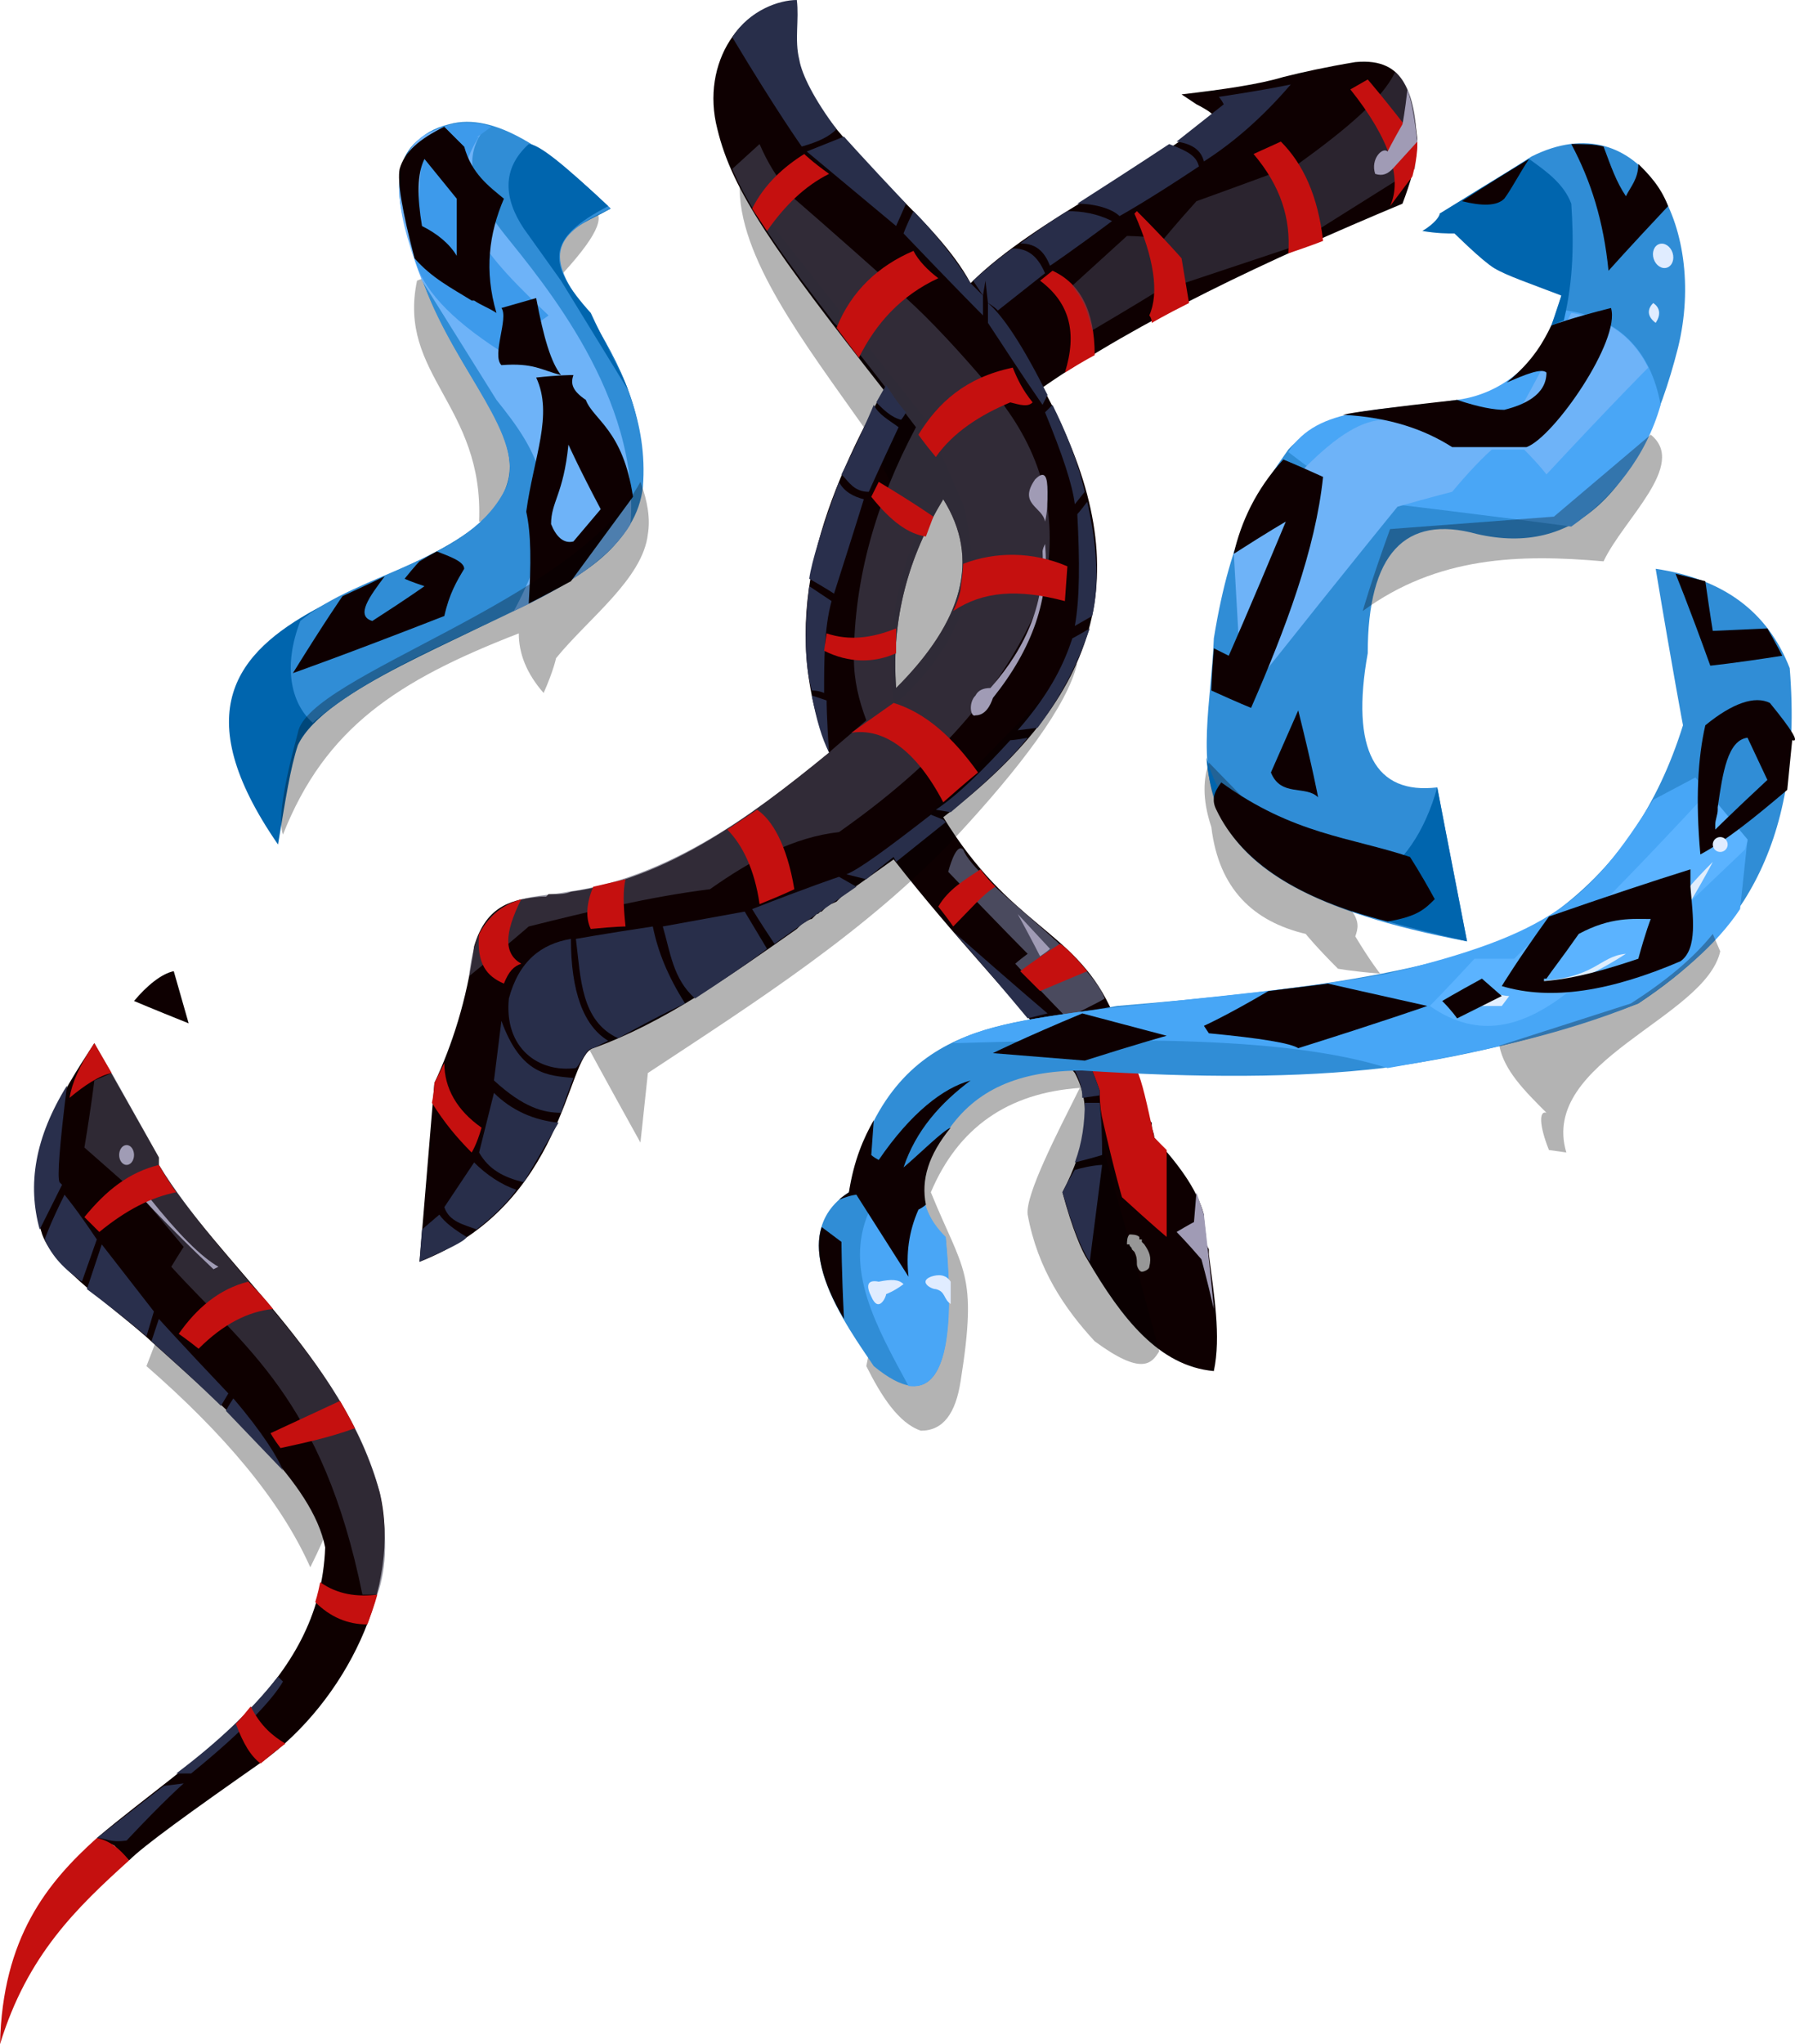 <?xml version="1.0" encoding="UTF-8" standalone="no"?>
<svg
   width="723.125"
   height="823"
   viewBox="0 0 723.125 823"
   version="1.1"
   id="svg140"
   sodipodi:docname="cb-layer-0211.svg"
   xmlns:inkscape="http://www.inkscape.org/namespaces/inkscape"
   xmlns:sodipodi="http://sodipodi.sourceforge.net/DTD/sodipodi-0.dtd"
   xmlns="http://www.w3.org/2000/svg"
   xmlns:svg="http://www.w3.org/2000/svg">
  <sodipodi:namedview
     id="namedview142"
     pagecolor="#ffffff"
     bordercolor="#666666"
     borderopacity="1.0"
     inkscape:pageshadow="2"
     inkscape:pageopacity="0.0"
     inkscape:pagecheckerboard="0" />
  <defs
     id="defs2" />
  <g
     transform="translate(0,-1)"
     id="id-37634">
    <path
       d="m 320,2 c -8,26 15,50 38,74 l 2,2 c 12,12 24,24 31,37 13,-13 32,-25 52,-37 l 2,-1 c 15,-9 31,-19 44,-29 0,-1 -3,-3 -7,-5 v 0 c -3,-2 -6,-4 -6,-4 17,-2 31,-4 41,-7 8,-2 17,-4 29,-6 21,-2 23,14 25,31 0,9 -3,18 -6,26 -55,23 -106,47 -145,74 38,69 28,121 -40,173 27,44 52,45 67,76 10,21 14,34 16,46 l 1,1 v 0 1 c 0,2 1,3 1,5 9,10 17,20 20,31 0,4 1,8 1,12 l 1,2 v 0 2 c 2,16 5,33 2,47 -22,-2 -37,-21 -51,-45 -2,-3 -6,-12 -10,-27 10,-19 12,-35 5,-48 -26,-32 -48,-54 -73,-86 -7,5 -14,10 -21,15 l -2,2 c -2,1 -3,1 -4,2 l -2,2 c -1,0 -1,1 -2,1 l -2,2 c -1,0 -2,1 -4,2 l -2,2 c -27,19 -54,38 -82,48 -11,3 -11,63 -70,86 4,-48 6,-72 6,-72 7,-15 13,-33 16,-55 5,-17 16,-19 27,-20 h 1 c 1,0 1,0 1,0 l 1,-1 c 0,0 0,0 1,0 h 1 c 2,0 5,0 7,-1 38,-5 71,-29 104,-56 -21,-52 -4,-99 22,-146 C 312,102 295,78 289,53 282,26 299,2 320,2 Z m 60,200 c -14,23 -21,48 -19,76 27,-27 34,-52 19,-76 z"
       fill="#0e0001"
       id="id-37635" />
    <path
       d="m 125,632 c 4,-8 6,-13 6,-13 -18,-37 -41,-64 -67,-81 l -5,13 c 31,27 54,54 66,81 z"
       fill="#000000"
       fill-opacity="0.3"
       id="id-37636" />
    <path
       d="m 52,750 c -3,-3 -5,-5 -6,-6 -2,-1 -5,-2 -7,-3 39,-33 90,-61 92,-117 C 126,598 93,570 62,542 47,528 22,512 17,498 7,468 25,441 38,421 c 17,30 26,46 26,46 0,2 0,3 0,3 24,40 74,77 89,132 9,38 -14,84 -47,108 -30,21 -48,34 -54,40 z"
       fill="#0e0000"
       id="id-37637" />
    <path
       d="m 39,741 c 4,0 5,2 12,1 15,-16 23,-23 23,-23 l -8,1 c -18,14 -27,21 -27,21 z"
       fill="#292f4c"
       id="id-37638" />
    <path
       d="m 467,545 c -3,5 -7,10 -26,-4 -12,-13 -23,-29 -27,-51 -1,-8 12,-33 21,-51 -29,2 -49,16 -60,42 13,32 19,32 12,76 -2,13 -7,20 -16,20 -9,-3 -16,-14 -22,-26 10,-50 15,-75 15,-75 14,-37 40,-46 71,-46 22,77 32,115 32,115 z"
       fill="#000000"
       fill-opacity="0.3"
       id="id-37639" />
    <path
       d="m 71,715 c 4,0 6,0 6,0 21,-17 33,-30 37,-37 l -2,-2 c -11,14 -25,27 -41,39 z"
       fill="#292f4c"
       id="id-37640" />
    <path
       d="m 193,211 c 2,-47 -33,-59 -25,-97 47,-19 71,-29 71,-29 5,3 2,11 -15,29 -11,64 -21,97 -31,97 z"
       fill="#000000"
       fill-opacity="0.3"
       id="id-37641" />
    <path
       d="m 52,750 c -21,19 -41,38 -52,74 1,-43 19,-65 39,-83 5,1 9,4 13,9 z"
       fill="#c5100f"
       id="id-37642" />
    <path
       d="m 95,695 c 3,8 6,13 10,16 7,-6 10,-8 10,-8 -5,-3 -10,-7 -14,-15 -4,5 -6,7 -6,7 z"
       fill="#c5100f"
       id="id-37643" />
    <path
       d="m 127,646 c 6,6 13,9 21,9 3,-8 4,-12 4,-12 -8,1 -16,0 -23,-5 -1,5 -2,8 -2,8 z"
       fill="#c5100f"
       id="id-37644" />
    <path
       d="m 152,643 c -4,0 -6,0 -6,0 -16,-79 -48,-100 -77,-132 3,-5 5,-8 5,-8 C 64,491 59,485 59,485 42,470 34,463 34,463 c 3,-18 4,-27 4,-27 l 7,-3 19,34 v 3 c 28,45 75,79 89,132 3,16 3,30 -1,41 z"
       fill="#4b4b5f"
       opacity="0.551"
       id="id-37645" />
    <path
       d="m 143,576 c -11,4 -21,6 -30,8 -3,-4 -4,-6 -4,-6 l 28,-13 c 4,7 6,11 6,11 z"
       fill="#c5100f"
       id="id-37646" />
    <path
       d="m 110,528 c -10,1 -20,6 -30,16 -5,-4 -8,-6 -8,-6 7,-10 16,-18 28,-21 7,7 10,11 10,11 z"
       fill="#c5100f"
       id="id-37647" />
    <path
       d="m 88,511 c -2,1 -2,1 -2,1 C 67,494 58,484 58,484 l 2,-1 c 12,15 21,24 28,28 z"
       fill="#a09cb5"
       id="id-37648" />
    <path
       d="m 71,481 c -10,2 -20,7 -31,16 l -6,-6 c 9,-11 18,-18 30,-21 4,7 7,11 7,11 z"
       fill="#c5100f"
       id="id-37649" />
    <ellipse
       cx="51"
       cy="466"
       fill="#a09cb5"
       id="id-37650"
       rx="3"
       ry="4" />
    <path
       d="m 28,443 c 6,-5 12,-9 17,-10 l -7,-12 c -6,9 -9,16 -10,22 z"
       fill="#c5100f"
       id="id-37651" />
    <path
       d="m 27,438 c -3,24 -4,37 -3,39 1,1 1,1 1,1 l -9,18 c -5,-18 -2,-37 11,-58 z"
       fill="#292f4c"
       id="id-37652" />
    <path
       d="m 26,482 c -6,12 -8,18 -8,18 3,7 8,12 15,17 l 6,-17 C 31,488 26,482 26,482 Z"
       fill="#292f4c"
       id="id-37653" />
    <path
       d="m 41,502 c -4,12 -6,18 -6,18 16,12 24,19 24,19 l 3,-10 C 48,511 41,502 41,502 Z"
       fill="#292f4c"
       id="id-37654" />
    <path
       d="m 64,532 c -2,6 -3,9 -3,9 19,17 28,26 28,26 l 3,-5 C 73,542 64,532 64,532 Z"
       fill="#292f4c"
       id="id-37655" />
    <path
       d="m 94,564 c -2,3 -3,5 -3,5 l 23,24 c -2,-5 -8,-15 -20,-29 z"
       fill="#292f4c"
       id="id-37656" />
    <path
       d="m 76,413 c -15,-6 -22,-9 -22,-9 5,-6 11,-11 16,-12 z"
       fill="#0e0001"
       id="id-37657" />
    <path
       d="m 258,461 c -15,-27 -22,-40 -22,-40 82,-51 124,-77 124,-77 49,-51 74,-76 74,-76 -4,17 -23,42 -49,70 -36,38 -80,66 -124,95 -2,19 -3,28 -3,28 z"
       fill="#000000"
       fill-opacity="0.3"
       id="id-37658" />
    <path
       d="m 433,472 c 7,-2 11,-2 11,-2 l -5,39 c -5,-8 -8,-18 -11,-28 3,-6 5,-9 5,-9 z"
       fill="#292f4c"
       id="id-37659" />
    <path
       d="m 194,455 c -2,7 -4,10 -4,10 -6,-6 -11,-12 -16,-20 1,-5 1,-8 1,-8 l 4,-8 c 0,10 5,19 15,26 z"
       fill="#c5100f"
       id="id-37660" />
    <path
       d="m 298,75 c -1,29 26,64 50,98 14,29 21,44 21,44 -10,23 -11,45 -9,68 25,-22 37,-48 28,-81 L 373,170 C 323,107 298,75 298,75 Z"
       fill="#000000"
       fill-opacity="0.3"
       id="id-37661" />
    <path
       d="m 306,59 c 3,7 7,14 14,22 0,0 14,12 42,37 l 2,2 v 0 l 1,1 c 10,9 22,22 33,35 l 2,2 c 2,2 3,4 5,7 16,22 22,47 15,76 -13,31 -35,62 -82,95 -18,2 -35,11 -52,23 -24,3 -49,9 -73,15 0,0 -8,7 -24,20 3,-35 26,-31 40,-34 44,-6 83,-38 105,-56 2,-2 7,-6 15,-13 -3,-8 -5,-16 -5,-25 0,-32 9,-63 25,-93 -9,-12 -20,-26 -31,-40 l -2,-2 C 319,109 302,86 295,69 v 0 z m 74,143 c -14,23 -21,48 -19,76 27,-27 34,-52 19,-76 z"
       fill="#4a4b5f"
       opacity="0.582"
       id="path31" />
    <path
       d="m 210,389 c -3,1 -5,3 -7,8 -7,-3 -11,-8 -10,-20 5,-9 11,-12 17,-14 -7,14 -7,22 0,26 z"
       fill="#c5100f"
       id="id-37663" />
    <path
       d="m 238,375 c 10,-1 14,-1 14,-1 -1,-9 -1,-15 0,-19 l -13,3 c -3,7 -3,13 -1,17 z"
       fill="#c5100f"
       id="id-37664" />
    <path
       d="m 306,365 c 10,-4 14,-6 14,-6 -3,-18 -9,-28 -15,-32 l -12,8 c 6,6 11,16 13,30 z"
       fill="#c5100f"
       id="id-37665" />
    <path
       d="m 380,324 c 9,-8 14,-12 14,-12 -10,-14 -21,-24 -34,-28 l -17,12 c 13,-2 26,7 37,28 z"
       fill="#c5100f"
       id="id-37666" />
    <path
       d="m 421,220 c -1,2 -1,3 -1,3 1,20 -6,38 -21,55 -3,0 -5,1 -6,3 -3,3 -2,9 0,8 4,0 6,-4 7,-7 16,-20 23,-40 21,-62 z"
       fill="#a09bb5"
       id="id-37667" />
    <path
       d="m 384,247 c 2,-4 3,-8 3,-9 1,-7 1,-10 1,-10 13,-5 28,-5 42,1 l -1,14 c -19,-5 -33,-4 -45,4 z"
       fill="#c5100f"
       id="id-37668" />
    <path
       d="m 421,211 c -1,-6 -11,-7 -4,-17 4,-4 5,-1 5,5 0,4 0,8 -1,12 z"
       fill="#a09bb5"
       id="id-37669" />
    <path
       d="m 334,304 c -1,-14 -1,-21 -1,-21 l -6,-2 c 2,10 4,17 7,23 z"
       fill="#292f4c"
       id="id-37670" />
    <path
       d="m 327,279 c 3,0 5,1 5,1 0,-13 0,-26 3,-37 l -9,-6 c -2,17 -2,31 1,42 z"
       fill="#292f4c"
       id="id-37671" />
    <path
       d="m 326,234 c 7,4 10,6 10,6 8,-25 12,-38 12,-38 -4,-1 -8,-3 -10,-7 -7,19 -11,32 -12,39 z"
       fill="#292f4c"
       id="id-37672" />
    <path
       d="m 350,199 c -6,0 -8,-4 -11,-7 9,-18 13,-28 13,-28 2,4 6,6 10,9 -8,17 -12,26 -12,26 z"
       fill="#292f4c"
       id="id-37673" />
    <path
       d="m 365,167 c -1,2 -2,3 -2,3 -4,-1 -7,-4 -10,-7 l 4,-7 c 5,8 8,11 8,11 z"
       fill="#292f4c"
       id="id-37674" />
    <path
       d="m 361,264 c 0,-7 0,-10 0,-10 -10,4 -19,5 -28,2 l -1,7 c 10,5 20,5 29,1 z"
       fill="#c5100f"
       id="id-37675" />
    <path
       d="m 351,201 c 2,-4 3,-6 3,-6 15,9 22,14 22,14 l -3,8 c -7,-1 -14,-6 -22,-16 z"
       fill="#c5100f"
       id="id-37676" />
    <path
       d="m 377,185 c -5,-6 -7,-9 -7,-9 8,-13 19,-23 38,-27 2,5 4,9 8,14 -2,2 -5,1 -9,0 -12,5 -23,12 -30,22 z"
       fill="#c5100f"
       id="id-37677" />
    <path
       d="m 346,145 c 7,-14 17,-25 32,-32 -4,-3 -8,-7 -10,-11 -14,6 -25,16 -31,31 6,8 9,12 9,12 z"
       fill="#c5100f"
       id="id-37678" />
    <path
       d="m 309,94 c 7,-10 15,-18 25,-23 -7,-5 -10,-8 -10,-8 -8,5 -16,12 -21,22 4,6 6,9 6,9 z"
       fill="#c5100f"
       id="id-37679" />
    <path
       d="m 321,1 c -7,0 -19,4 -26,15 18,30 28,44 28,44 7,-2 11,-4 14,-7 -9,-12 -14,-22 -15,-28 -2,-8 0,-16 -1,-24 z"
       fill="#282e4a"
       id="id-37680" />
    <path
       d="m 340,56 c -10,4 -15,6 -15,6 24,20 36,30 36,30 l 4,-9 C 348,65 340,56 340,56 Z"
       fill="#282e4a"
       id="id-37681" />
    <path
       d="m 368,86 c -3,6 -4,9 -4,9 21,22 32,33 32,33 v -8 l -5,-5 C 384,104 376,94 368,86 Z"
       fill="#282e4a"
       id="id-37682" />
    <path
       d="m 398,123 c 0,6 0,8 0,8 6,9 13,20 22,33 l 2,-4 c -10,-20 -18,-32 -24,-37 z"
       fill="#282e4a"
       id="id-37683" />
    <path
       d="m 424,164 c -2,2 -3,3 -3,3 7,17 11,29 12,37 l 4,-5 c -3,-13 -8,-25 -13,-35 z"
       fill="#282e4a"
       id="id-37684" />
    <path
       d="m 438,203 c -3,4 -4,5 -4,5 1,19 1,34 -1,45 l 7,-4 c 3,-13 2,-28 -2,-46 z"
       fill="#282e4a"
       id="id-37685" />
    <path
       d="m 439,254 c -5,3 -7,4 -7,4 -3,9 -8,21 -22,37 l 8,-1 c 9,-12 16,-25 21,-40 z"
       fill="#282e4a"
       id="id-37686" />
    <path
       d="m 414,298 c -5,1 -7,1 -7,1 -11,12 -21,22 -30,28 l 6,1 c 13,-11 24,-21 31,-30 z"
       fill="#282e4a"
       id="id-37687" />
    <path
       d="m 381,332 -1,-1 c 0,0 -5,-2 -5,-2 -18,14 -29,22 -34,24 l 8,2 c 7,-6 11,-9 11,-9 l 1,2 z"
       fill="#282e4a"
       id="id-37688" />
    <path
       d="m 458,432 h -18 c 2,5 3,8 3,8 0,7 1,11 1,11 5,22 8,32 8,32 12,11 18,16 18,16 v -35 l -5,-5 c -3,-14 -5,-23 -7,-27 z"
       fill="#c5100f"
       id="id-37689" />
    <path
       d="m 312,381 c -6,-9 -9,-14 -9,-14 23,-9 35,-13 35,-13 l 7,4 c -22,15 -33,23 -33,23 z"
       fill="#282e4a"
       id="id-37690" />
    <path
       d="m 309,383 c -6,-10 -9,-15 -9,-15 -22,4 -33,6 -33,6 3,10 4,21 13,29 20,-13 29,-20 29,-20 z"
       fill="#282e4a"
       id="id-37691" />
    <path
       d="m 276,405 c -7,-11 -11,-21 -13,-31 -20,3 -31,5 -31,5 2,16 2,33 17,40 18,-10 27,-14 27,-14 z"
       fill="#282e4a"
       id="id-37692" />
    <path
       d="m 230,379 c -12,2 -21,9 -25,24 -2,20 12,30 27,28 3,-3 4,-8 7,-8 l 6,-3 c -10,-6 -15,-20 -15,-41 z"
       fill="#282e4a"
       id="id-37693" />
    <path
       d="m 231,435 c -10,-1 -21,-1 -29,-23 -2,16 -3,24 -3,24 12,11 20,13 27,13 3,-9 5,-14 5,-14 z"
       fill="#282e4a"
       id="id-37694" />
    <path
       d="m 199,441 c -4,16 -6,24 -6,24 4,7 10,10 18,12 l 14,-24 c -10,-1 -19,-5 -26,-12 z"
       fill="#282e4a"
       id="id-37695" />
    <path
       d="m 208,480 c -6,-2 -12,-6 -17,-11 -8,12 -12,18 -12,18 2,6 8,7 13,9 9,-7 14,-13 16,-16 z"
       fill="#282e4a"
       id="id-37696" />
    <path
       d="m 188,499 c -5,-3 -9,-6 -11,-9 l -7,6 -1,13 c 11,-5 18,-8 19,-10 z"
       fill="#282e4a"
       id="id-37697" />
    <path
       d="m 388,343 c -3,-3 -6,9 -6,9 21,22 32,33 32,33 -4,3 -5,4 -5,4 14,15 21,22 21,22 7,-4 12,-6 15,-8 -6,-17 -52,-47 -57,-60 z"
       fill="#4a4a5e"
       id="id-37698" />
    <path
       d="m 419,386 c 3,-2 4,-3 4,-3 l -13,-14 c 6,11 9,17 9,17 z"
       fill="#a09bb5"
       id="id-37699" />
    <path
       d="m 384,374 c 7,-7 12,-13 17,-16 -4,-4 -6,-7 -6,-7 -6,4 -13,8 -17,15 4,5 6,8 6,8 z"
       fill="#c5100f"
       id="id-37700" />
    <path
       d="m 384,376 c 25,22 38,33 38,33 l -8,2 c -20,-24 -30,-35 -30,-35 z"
       fill="#292f4c"
       id="id-37701" />
    <path
       d="m 455,498 c 1,0 3,0 4,1 v 0 1 0 h 1 v 1 l 1,1 c 2,3 3,5 2,9 0,1 -2,2 -3,2 -1,0 -2,-2 -2,-3 0,-2 0,-3 -1,-5 v 0 l -1,-1 c 0,-1 -1,-1 -1,-2 0,0 0,0 -1,0 0,-1 0,-3 1,-4 z"
       fill="#979797"
       id="id-37702"
       fill-rule="nonzero" />
    <path
       d="m 489,528 c -3,-13 -5,-20 -5,-20 -6,-7 -10,-11 -10,-11 5,-3 7,-4 7,-4 l 1,-12 3,9 c 3,26 4,38 4,38 z"
       fill="#a09bb5"
       id="id-37703" />
    <path
       d="m 433,469 c 8,-2 11,-3 11,-3 0,-14 -1,-21 -1,-21 h -6 c 0,8 -1,16 -4,24 z"
       fill="#292f4c"
       id="id-37704" />
    <path
       d="m 433,432 h 7 c 2,5 3,8 3,8 0,1 0,2 0,2 l -7,1 c 0,-4 -1,-7 -3,-11 z"
       fill="#292f4c"
       id="id-37705" />
    <path
       d="m 491,40 c 20,-3 29,-5 29,-5 -12,14 -24,24 -35,31 -1,-4 -4,-7 -11,-8 l 19,-15 c -1,-2 -2,-3 -2,-3 z"
       fill="#282d49"
       id="id-37706" />
    <path
       d="m 471,59 c 8,3 11,5 12,9 -21,14 -32,20 -32,20 -3,-3 -10,-5 -17,-5 25,-16 37,-24 37,-24 z"
       fill="#282d49"
       id="id-37707" />
    <path
       d="m 430,86 c 6,0 12,1 18,4 -16,12 -25,18 -25,18 -2,-5 -5,-9 -12,-9 12,-9 19,-13 19,-13 z"
       fill="#282d49"
       id="id-37708" />
    <path
       d="m 408,101 c 6,0 10,3 13,10 l -19,15 c -2,-2 -4,-3 -4,-3 l -1,-9 -1,6 -4,-6 c 10,-9 16,-13 16,-13 z"
       fill="#282d49"
       id="id-37709" />
    <path
       d="m 429,151 c 8,-5 12,-7 12,-7 0,-18 -6,-29 -17,-34 l -5,4 c 12,9 15,21 10,37 z"
       fill="#c5100f"
       id="id-37710" />
    <path
       d="m 112,341 c -74,-107 83,-96 93,-148 4,-22 -26,-47 -38,-89 -9,-25 -11,-46 13,-52 15,-5 36,4 66,33 -14,8 -34,12 -9,42 13,21 24,42 21,69 -1,22 -20,36 -45,47 -24,15 -82,35 -93,58 -3,9 -5,22 -8,40 z"
       fill="#0065ae"
       id="id-37711" />
    <path
       d="m 126,292 c -9,-8 -12,-23 -5,-41 24,-20 69,-24 83,-54 8,-20 -20,-46 -33,-81 -13,-33 -15,-59 10,-65 18,-5 40,10 65,34 -22,10 -28,18 -9,42 14,23 24,44 22,70 -5,45 -88,56 -133,95 z"
       fill="#308dd6"
       id="id-37712" />
    <path
       d="m 118,272 c 13,-21 20,-31 20,-31 11,-5 17,-8 17,-8 -6,8 -12,16 -5,18 14,-9 21,-14 21,-14 -6,-2 -8,-3 -8,-3 4,-5 6,-7 6,-7 5,-3 7,-4 7,-4 5,2 11,4 11,7 -3,5 -6,10 -8,19 -41,16 -61,23 -61,23 z"
       fill="#0e0001"
       id="id-37713" />
    <path
       d="m 207,247 c 24,-44 9,-65 -7,-85 l -30,-48 c -9,-24 -15,-46 0,-58 9,-5 17,-7 26,-4 -9,10 -8,24 7,43 16,20 55,66 51,117 -7,12 -23,24 -47,35 z"
       fill="#6eb3f8"
       id="id-37714" />
    <path
       d="m 201,142 c 13,-9 20,-14 20,-14 -23,-22 -46,-44 -28,-72 l -23,6 -3,43 c 3,12 14,24 34,37 z"
       fill="#3d9aeb"
       id="id-37715" />
    <path
       d="m 226,152 c -8,-2 -11,-5 -24,-4 -4,-4 3,-19 0,-23 l 14,-4 c 3,16 6,26 10,31 z"
       fill="#0e0001"
       id="id-37716" />
    <path
       d="m 179,52 8,8 c 3,11 10,16 16,21 -6,14 -8,29 -3,46 -3,-2 -6,-3 -9,-5 h -1 c -8,-5 -16,-9 -23,-17 -5,-19 -7,-31 -6,-36 2,-7 8,-12 18,-17 z m -8,13 c -3,6 -3,15 -1,27 6,3 11,7 14,12 v 0 0 c 0,0 0,0 0,0 v -1 c 0,0 0,0 0,0 v 0 c 0,0 0,0 0,0 v -1 c 0,-2 0,-10 0,-21 v 0 z"
       fill="#0e0001"
       id="path87" />
    <path
       d="m 231,152 c -1,3 -1,6 5,10 3,8 15,12 19,39 l -25,34 c -11,6 -17,9 -17,9 1,-16 1,-28 -1,-37 3,-22 11,-39 4,-54 9,-1 14,-1 15,-1 z m -2,28 c -2,20 -7,23 -7,32 2,5 5,8 9,7 l 11,-13 c -9,-17 -13,-26 -13,-26 z"
       fill="#0e0001"
       id="path89" />
    <path
       d="m 562,30 c -5,11 -21,24 -39,37 -27,10 -41,15 -41,15 -9,10 -13,15 -13,15 -10,-1 -15,-1 -15,-1 l -22,20 c 4,6 5,6 8,18 17,-10 25,-15 25,-15 36,-12 54,-18 54,-18 l 51,-32 c 2,-20 -1,-33 -8,-39 z"
       fill="#4a4a5e"
       opacity="0.491"
       id="id-37719" />
    <path
       d="m 560,84 c 6,-8 9,-12 9,-12 1,-4 2,-8 2,-14 C 558,41 551,33 551,33 l -7,4 c 16,20 21,36 16,47 z"
       fill="#c5100f"
       id="id-37720" />
    <path
       d="m 213,59 c -11,10 -10,22 -2,34 10,14 15,21 15,21 l 27,44 C 250,150 243,138 238,127 220,107 220,97 245,84 227,67 217,59 213,59 Z"
       fill="#0065ae"
       id="id-37721" />
    <path
       d="m 464,131 c 0,-2 -1,-3 -1,-3 4,-9 2,-23 -6,-41 1,-1 1,-1 1,-1 12,12 18,19 18,19 l 3,18 c -10,5 -15,8 -15,8 z"
       fill="#c5100f"
       id="id-37722" />
    <path
       d="m 519,103 c 9,-3 14,-5 14,-5 -2,-18 -8,-31 -17,-40 l -11,5 c 11,13 15,26 14,40 z"
       fill="#c5100f"
       id="id-37723" />
    <path
       d="m 567,37 c -1,9 -2,14 -2,14 -4,7 -6,11 -6,11 -2,-2 -7,3 -5,9 3,1 5,0 7,-2 l 10,-11 c -1,-8 -2,-15 -4,-21 z"
       fill="#a09bb5"
       id="id-37724" />
    <path
       d="m 114,337 c 17,-43 46,-62 95,-81 0,8 3,16 10,24 4,-9 5,-14 5,-14 13,-16 35,-32 37,-50 1,-6 0,-13 -3,-21 -26,48 -134,78 -138,101 -6,22 -8,36 -6,41 z"
       fill="#000000"
       fill-opacity="0.3"
       id="id-37725" />
    <path
       d="m 187,60 11,-8 c -6,-2 -13,-2 -19,0 5,5 8,8 8,8 z"
       fill="#3d9aeb"
       id="id-37726" />
    <path
       d="m 591,380 c -8,-41 -12,-62 -12,-62 -25,3 -35,-15 -28,-54 0,-40 15,-56 44,-48 39,9 66,-16 81,-75 12,-49 -15,-99 -59,-77 -25,16 -37,23 -37,23 9,17 32,22 50,29 -17,74 -79,31 -111,66 -12,17 -23,33 -30,76 -2,51 -25,98 102,122 z"
       fill="#308dd6"
       id="id-37727" />
    <path
       d="m 519,183 c 17,13 26,19 26,19 59,7 88,11 88,11 17,-12 30,-28 36,-49 -4,-22 -17,-35 -38,-38 -10,17 -22,33 -44,36 -31,5 -56,2 -68,21 z"
       fill="#49a6f6"
       id="id-37728" />
    <path
       d="m 510,271 c 35,-44 53,-66 53,-66 14,-4 22,-6 22,-6 10,-12 16,-17 16,-17 9,0 13,0 13,0 6,6 9,10 9,10 27,-29 41,-43 41,-43 -7,-14 -18,-20 -31,-22 -15,29 -23,43 -23,43 -35,0 -52,0 -52,0 -9,0 -19,6 -32,19 -19,23 -29,34 -29,34 l 2,35 c 7,9 11,13 11,13 z"
       fill="#6eb3f8"
       id="id-37729" />
    <path
       d="m 556,393 c -12,-1 -17,-2 -17,-2 -9,-9 -13,-14 -13,-14 -21,-5 -35,-18 -38,-43 -4,-12 -3,-20 -1,-26 38,39 57,59 57,59 4,5 3,8 2,11 6,10 10,15 10,15 z"
       fill="#000000"
       fill-opacity="0.3"
       id="id-37730" />
    <path
       d="m 549,247 c 30,-22 63,-23 97,-20 8,-17 34,-39 19,-51 -26,22 -39,33 -39,33 l -66,5 c -8,22 -11,33 -11,33 z"
       fill="#000000"
       fill-opacity="0.3"
       id="id-37731" />
    <path
       d="m 579,318 c -5,18 -14,31 -26,38 -24,-8 -37,-12 -37,-12 -9,-15 -22,-10 -30,-38 4,50 54,62 105,74 -8,-41 -12,-62 -12,-62 z"
       fill="#0065ae"
       id="id-37732" />
    <path
       d="m 559,372 c 12,-2 15,-5 19,-9 -6,-11 -10,-17 -10,-17 -24,-8 -47,-9 -76,-30 -3,4 -4,7 -2,11 10,21 33,36 69,45 z"
       fill="#0e0001"
       id="id-37733" />
    <path
       d="m 531,322 c -5,-5 -15,0 -19,-10 l 11,-25 c 6,24 8,35 8,35 z"
       fill="#0e0001"
       id="id-37734" />
    <path
       d="m 488,279 c 11,5 16,7 16,7 14,-32 26,-64 29,-93 -11,-5 -16,-7 -16,-7 -11,12 -17,25 -20,38 14,-9 21,-13 21,-13 -15,36 -23,54 -23,54 l -6,-3 c -1,12 -1,17 -1,17 z"
       fill="#0e0001"
       id="id-37735" />
    <path
       d="m 541,168 c 19,1 33,6 44,13 20,0 30,0 30,0 11,-4 38,-43 34,-56 -16,4 -24,7 -24,7 -3,6 -7,14 -18,23 7,-3 14,-6 16,-4 0,9 -9,13 -17,15 -4,0 -10,-1 -19,-4 -27,3 -42,5 -46,6 z"
       fill="#0e0001"
       id="id-37736" />
    <path
       d="m 580,87 c 24,-15 36,-22 36,-22 7,5 14,10 17,18 1,15 1,30 -3,47 l -5,2 4,-12 c -13,-5 -22,-8 -27,-11 -5,-3 -16,-14 -16,-14 -3,0 -7,0 -13,-1 5,-3 7,-6 7,-7 z"
       fill="#0065ae"
       id="id-37737" />
    <path
       d="m 589,82 c 8,2 14,2 17,-1 3,-4 6,-10 10,-16 -18,11 -27,17 -27,17 z"
       fill="#0e0001"
       id="id-37738" />
    <path
       d="m 648,110 c -2,-20 -7,-36 -15,-51 5,0 9,0 13,1 3,8 5,14 9,20 2,-4 5,-7 5,-13 4,4 9,9 12,17 -16,17 -24,26 -24,26 z"
       fill="#0e0001"
       id="id-37739" />
    <path
       d="m 667,131 c -4,-3 -3,-6 -1,-8 3,2 3,5 1,8 z"
       fill="#e0ecff"
       id="id-37740" />
    <path
       d="m 358,528 h 21 c 0,-19 -1,-28 -1,-28 -5,-6 -8,-10 -9,-15 l -19,9 c 5,23 8,34 8,34 z"
       fill="#fa9f50"
       id="id-37741" />
    <ellipse
       transform="rotate(-18,670,104)"
       cx="670"
       cy="104"
       fill="#e0ecff"
       id="ellipse114"
       rx="4"
       ry="5" />
    <path
       d="m 667,230 c 7,42 11,63 11,63 -10,32 -27,58 -54,77 -34,22 -102,30 -174,36 -44,8 -92,4 -108,75 -28,18 0,55 10,70 23,19 34,5 29,-51 -9,-11 -16,-23 1,-44 11,-16 28,-24 54,-24 47,3 87,3 121,-1 37,-5 71,-14 103,-26 38,-25 67,-61 61,-135 -9,-23 -27,-36 -54,-40 z"
       fill="#308dd6"
       id="id-37743" />
    <path
       d="m 366,559 c -13,-24 -26,-47 -16,-70 10,-12 15,-18 15,-18 l 8,1 c -3,12 1,20 8,27 4,42 -1,62 -15,60 z"
       fill="#49a6f6"
       id="id-37744" />
    <path
       d="m 364,518 c -4,3 -7,4 -7,4 0,1 -3,8 -6,1 -2,-4 -2,-7 3,-6 5,-1 8,-1 10,1 z"
       fill="#e0ecff"
       id="id-37745" />
    <path
       d="m 383,526 c -3,-2 -2,-5 -6,-6 -2,0 -7,-3 -2,-5 3,-1 6,-1 8,2 0,6 0,9 0,9 z"
       fill="#e0ecff"
       id="id-37746" />
    <path
       d="m 340,532 c -1,-20 -1,-31 -1,-31 l -8,-6 c -3,9 0,22 9,37 z"
       fill="#0e0001"
       id="id-37747" />
    <path
       d="m 338,484 c 5,-2 7,-2 7,-2 14,22 21,33 21,33 -1,-9 0,-18 4,-27 2,-1 3,-2 3,-2 -2,-10 1,-20 10,-31 -3,1 -13,11 -19,16 5,-15 15,-26 27,-35 -11,3 -24,13 -37,32 -2,-1 -3,-2 -3,-2 l 1,-14 c -4,7 -8,16 -10,29 -3,2 -4,3 -4,3 z"
       fill="#0e0001"
       id="id-37748" />
    <path
       d="m 384,421 c 68,-2 134,-3 175,10 35,-6 69,-13 101,-26 16,-11 31,-23 41,-38 2,-19 3,-28 3,-28 -14,-17 -21,-25 -21,-25 l -17,9 c -26,41 -41,54 -107,70 -66,12 -151,13 -175,28 z"
       fill="#47a6f6"
       id="id-37749" />
    <path
       d="m 594,387 c -12,13 -18,19 -18,19 20,14 38,8 55,-5 20,-9 29,-13 29,-13 15,-17 22,-25 22,-25 l 21,-20 c 1,-3 1,-4 1,-4 -11,-13 -16,-19 -16,-19 -26,28 -39,41 -39,41 -20,11 -30,17 -30,17 l -9,9 c -11,0 -16,0 -16,0 z"
       fill="#5bb3ff"
       id="id-37750" />
    <path
       d="m 713,284 c 9,11 12,16 9,15 l -2,20 c -13,11 -24,20 -35,26 -2,-22 -1,-39 2,-52 11,-9 20,-12 26,-9 z m -9,14 c -8,1 -10,14 -12,28 v 1 c 0,2 -1,4 -1,6 v 1 0 1 c 0,0 7,-7 21,-20 v 0 z"
       fill="#0e0001"
       id="path124" />
    <path
       d="m 596,406 c 4,-3 6,-5 6,-5 4,1 6,1 6,1 l -3,4 c -6,0 -9,0 -9,0 z"
       fill="#e1efff"
       id="id-37752" />
    <path
       d="m 618,400 c 1,-2 1,-4 1,-4 24,-1 25,-10 36,-11 -14,9 -26,14 -37,15 z"
       fill="#dfeefe"
       id="id-37753" />
    <path
       d="m 690,348 c -8,8 -11,12 -11,12 l 2,4 c 6,-10 9,-16 9,-16 z"
       fill="#e0edfc"
       id="id-37754" />
    <circle
       cx="693"
       cy="341"
       fill="#e0ecff"
       id="ellipse129"
       r="3" />
    <path
       d="m 681,351 c 0,2 0,4 0,6 v 1 c 1,12 3,25 -4,30 -28,12 -52,16 -72,10 0,0 6,-10 19,-28 23,-8 41,-14 57,-19 z m -16,20 c -7,0 -16,-1 -29,6 -7,10 -11,15 -13,18 v 0 c 0,0 0,0 0,0 v 0 c 0,0 0,0 -1,0 v 0 c 0,1 0,1 0,1 13,-1 26,-5 38,-9 3,-11 5,-16 5,-16 z"
       fill="#0e0001"
       id="path131" />
    <path
       d="m 581,404 c 4,4 6,7 6,7 12,-6 18,-9 18,-9 l -8,-7 c -11,6 -16,9 -16,9 z"
       fill="#0e0001"
       id="id-37757" />
    <path
       d="m 523,423 c 35,-11 52,-17 52,-17 -27,-6 -40,-9 -40,-9 -16,2 -24,3 -24,3 -17,10 -26,14 -26,14 l 2,3 c 21,2 33,4 36,6 z"
       fill="#0e0001"
       id="id-37758" />
    <path
       d="m 400,425 c 25,2 37,3 37,3 22,-7 33,-10 33,-10 l -34,-9 c -24,10 -36,16 -36,16 z"
       fill="#0e0001"
       id="id-37759" />
    <path
       d="m 657,405 c 14,-9 25,-18 33,-28 l 3,7 c -6,27 -73,44 -62,81 0,0 -7,-1 -7,-1 -4,-10 -4,-16 -1,-15 -9,-9 -17,-17 -19,-27 z"
       fill="#000000"
       fill-opacity="0.3"
       id="id-37760" />
    <path
       d="m 718,265 c -19,3 -29,4 -29,4 -9,-25 -14,-37 -14,-37 8,2 12,3 12,3 2,14 3,20 3,20 l 22,-1 c 4,7 6,11 6,11 z"
       fill="#0e0001"
       id="id-37761" />
    <path
       d="m 427,381 c -11,7 -16,11 -16,11 5,5 8,8 8,8 l 19,-8 c -5,-6 -9,-10 -11,-11 z"
       fill="#c5100f"
       id="id-37762" />
  </g>
</svg>
